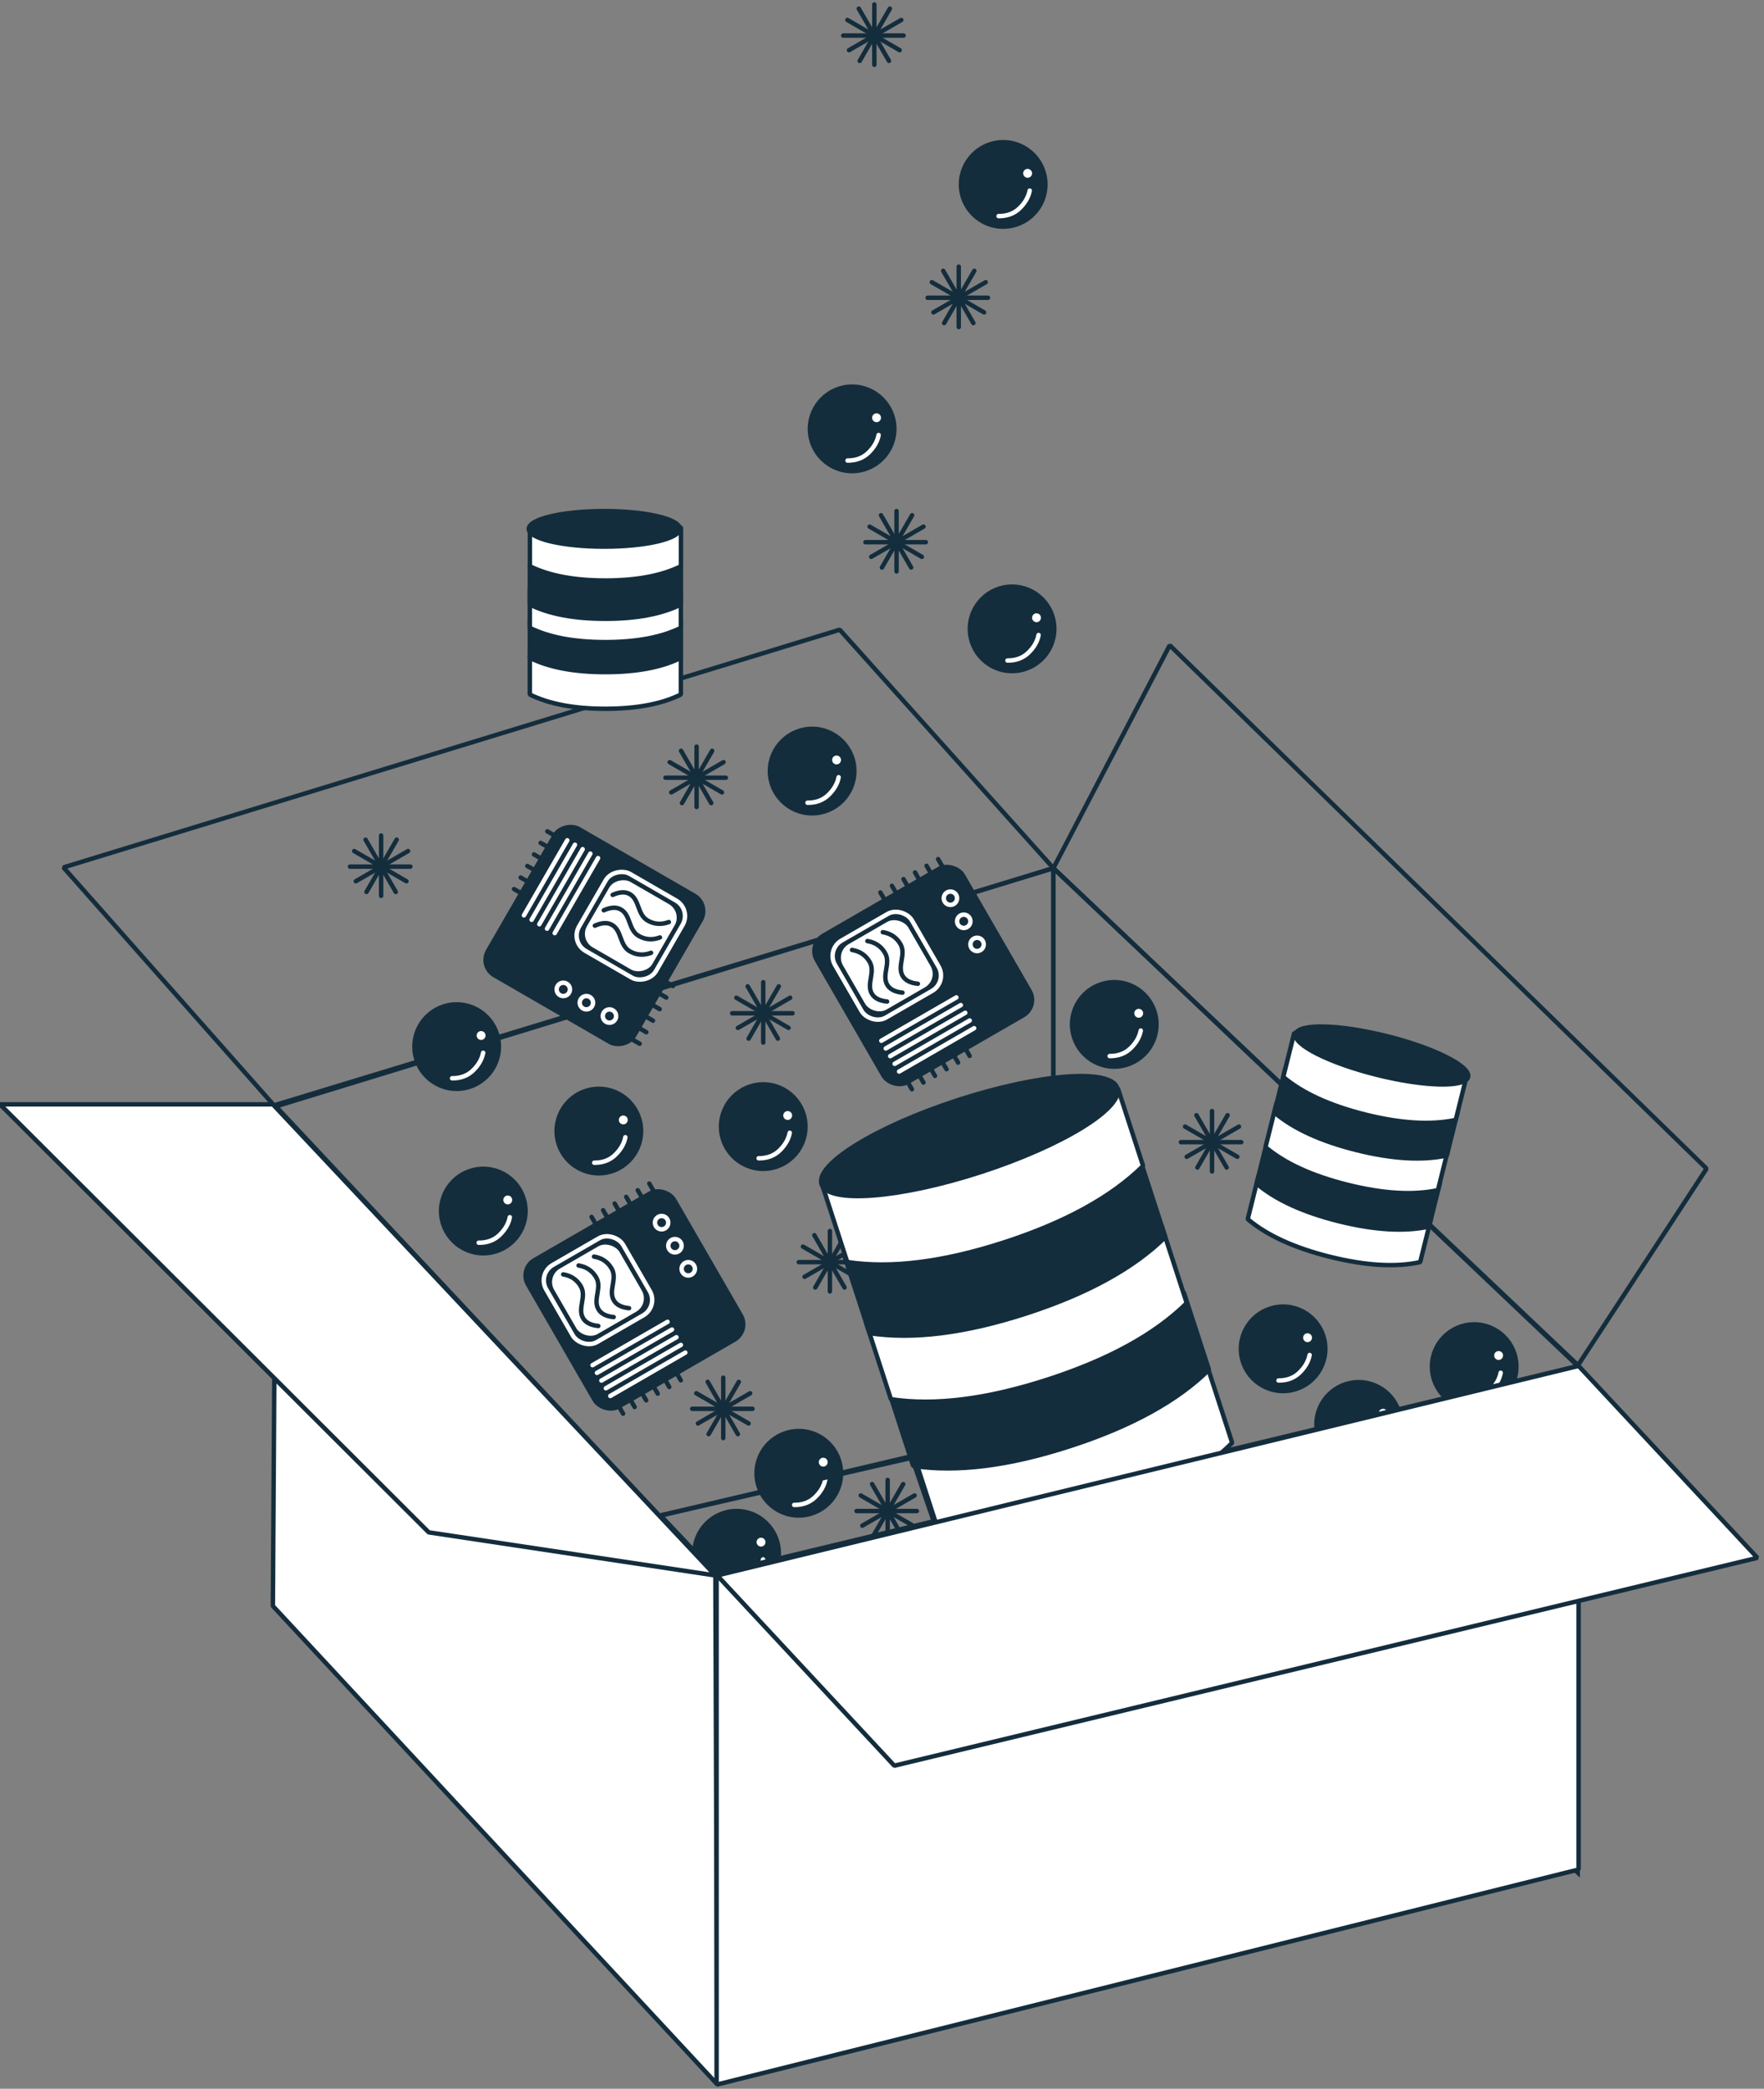 <svg xmlns="http://www.w3.org/2000/svg" width="397" height="470" viewBox="0 0 397 470">
  <rect x="0" y="0" width="397" height="470" fill="#808080" stroke="none"/>
  <g fill="none" fill-rule="evenodd">
    <path stroke="#979797"/>
    <polygon stroke="#142D3D" stroke-linejoin="bevel" points="61.91 249 14.278 195.175 188.985 141.696 237.072 195.345"/>
    <polygon stroke="#142D3D" points="237.072 195.345 237.072 320.137 62.41 361.326 62.41 248.493"/>
    <polygon stroke="#142D3D" points="237.072 195.345 237.072 312.701 355.072 421.345 355.072 307.348"/>
    <polygon stroke="#142D3D" stroke-linejoin="bevel" points="237.072 195.345 263.253 145.191 384.072 262.956 355.149 307.191"/>
    <g stroke="#142D3D" transform="rotate(14 -782.107 1304.184)">
      <path fill="#FFF" stroke-linejoin="bevel" d="M0.087,47.767 C5.166,50.265 11.832,51.514 20.087,51.514 C28.341,51.514 35.008,50.265 40.087,47.767 L40.087,37.514 L0.087,37.514 L0.087,47.767 Z"/>
      <path fill="#142D3D" stroke-linejoin="bevel" d="M0.092,39.521 C5.171,42.019 11.837,43.268 20.092,43.268 C28.347,43.268 35.013,42.019 40.092,39.521 L40.092,29.268 L0.092,29.268 L0.092,39.521 Z"/>
      <path fill="#FFF" stroke-linejoin="bevel" d="M0.049,31.081 C5.128,33.579 11.794,34.828 20.049,34.828 C28.304,34.828 34.97,33.579 40.049,31.081 L40.049,20.828 L0.049,20.828 L0.049,31.081 Z"/>
      <path fill="#142D3D" stroke-linejoin="bevel" d="M0.102,23.029 C5.181,25.527 11.848,26.775 20.102,26.775 C28.357,26.775 35.024,25.527 40.102,23.029 L40.102,12.775 L0.102,12.775 L0.102,23.029 Z"/>
      <path fill="#FFF" stroke-linejoin="bevel" d="M0.108,14.783 C5.186,17.28 11.853,18.529 20.108,18.529 C28.362,18.529 35.029,17.28 40.108,14.783 L40.108,4.529 L0.108,4.529 L0.108,14.783 Z"/>
      <ellipse cx="20.476" cy="4.738" fill="#142D3D" rx="20" ry="4.5"/>
    </g>
    <g stroke="#142D3D" transform="translate(118.217 114.607)">
      <path fill="#FFF" stroke-linejoin="bevel" d="M1.019,41.663 C5.336,43.804 11.002,44.875 18.019,44.875 C25.035,44.875 30.702,43.804 35.019,41.663 L35.019,32.875 L1.019,32.875 L1.019,41.663 Z"/>
      <path fill="#142D3D" stroke-linejoin="bevel" d="M1.024,33.417 C5.341,35.558 11.008,36.629 18.024,36.629 C25.04,36.629 30.707,35.558 35.024,33.417 L35.024,24.629 L1.024,24.629 L1.024,33.417 Z"/>
      <path fill="#FFF" stroke-linejoin="bevel" d="M1.019,26.663 C5.336,28.804 11.002,29.875 18.019,29.875 C25.035,29.875 30.702,28.804 35.019,26.663 L35.019,17.875 L1.019,17.875 L1.019,26.663 Z"/>
      <path fill="#142D3D" stroke-linejoin="bevel" d="M1.024,21.417 C5.341,23.558 11.008,24.629 18.024,24.629 C25.04,24.629 30.707,23.558 35.024,21.417 L35.024,12.629 L1.024,12.629 L1.024,21.417 Z"/>
      <path fill="#FFF" stroke-linejoin="bevel" d="M1.037,12.802 C5.354,14.943 11.021,16.013 18.037,16.013 C25.053,16.013 30.72,14.943 35.037,12.802 L35.037,4.013 L1.037,4.013 L1.037,12.802 Z"/>
      <ellipse cx="17.783" cy="4.393" fill="#142D3D" rx="17" ry="4"/>
    </g>
    <path stroke="#979797"/>
    <g transform="translate(93.274 226)">
      <circle cx="9.5" cy="9.5" r="9.5" fill="#142D3D" stroke="#142D3D"/>
      <circle cx="15" cy="7" r="1" fill="#FFF"/>
      <path stroke="#FFF" stroke-linecap="round" d="M8.464,16.628 C10.398,16.644 11.981,16.048 13.214,14.838 C14.447,13.628 15.197,12.311 15.464,10.887"/>
    </g>
    <g transform="translate(170.274 322)">
      <circle cx="9.5" cy="9.5" r="9.5" fill="#142D3D" stroke="#142D3D"/>
      <circle cx="15" cy="7" r="1" fill="#FFF"/>
      <path stroke="#FFF" stroke-linecap="round" d="M8.464,16.628 C10.398,16.644 11.981,16.048 13.214,14.838 C14.447,13.628 15.197,12.311 15.464,10.887"/>
    </g>
    <g transform="translate(162.274 244)">
      <circle cx="9.5" cy="9.5" r="9.5" fill="#142D3D" stroke="#142D3D"/>
      <circle cx="15" cy="7" r="1" fill="#FFF"/>
      <path stroke="#FFF" stroke-linecap="round" d="M8.464,16.628 C10.398,16.644 11.981,16.048 13.214,14.838 C14.447,13.628 15.197,12.311 15.464,10.887"/>
    </g>
    <g transform="translate(125.274 245)">
      <circle cx="9.5" cy="9.5" r="9.5" fill="#142D3D" stroke="#142D3D"/>
      <circle cx="15" cy="7" r="1" fill="#FFF"/>
      <path stroke="#FFF" stroke-linecap="round" d="M8.464,16.628 C10.398,16.644 11.981,16.048 13.214,14.838 C14.447,13.628 15.197,12.311 15.464,10.887"/>
    </g>
    <g transform="translate(99.274 263)">
      <circle cx="9.5" cy="9.5" r="9.5" fill="#142D3D" stroke="#142D3D"/>
      <circle cx="15" cy="7" r="1" fill="#FFF"/>
      <path stroke="#FFF" stroke-linecap="round" d="M8.464,16.628 C10.398,16.644 11.981,16.048 13.214,14.838 C14.447,13.628 15.197,12.311 15.464,10.887"/>
    </g>
    <g transform="translate(296.274 311)">
      <circle cx="9.5" cy="9.5" r="9.5" fill="#142D3D" stroke="#142D3D"/>
      <circle cx="15" cy="7" r="1" fill="#FFF"/>
      <path stroke="#FFF" stroke-linecap="round" d="M8.464,16.628 C10.398,16.644 11.981,16.048 13.214,14.838 C14.447,13.628 15.197,12.311 15.464,10.887"/>
    </g>
    <g transform="translate(279.274 294)">
      <circle cx="9.5" cy="9.5" r="9.5" fill="#142D3D" stroke="#142D3D"/>
      <circle cx="15" cy="7" r="1" fill="#FFF"/>
      <path stroke="#FFF" stroke-linecap="round" d="M8.464,16.628 C10.398,16.644 11.981,16.048 13.214,14.838 C14.447,13.628 15.197,12.311 15.464,10.887"/>
    </g>
    <g transform="translate(241.274 221)">
      <circle cx="9.5" cy="9.5" r="9.5" fill="#142D3D" stroke="#142D3D"/>
      <circle cx="15" cy="7" r="1" fill="#FFF"/>
      <path stroke="#FFF" stroke-linecap="round" d="M8.464,16.628 C10.398,16.644 11.981,16.048 13.214,14.838 C14.447,13.628 15.197,12.311 15.464,10.887"/>
    </g>
    <g transform="translate(322.274 298)">
      <circle cx="9.5" cy="9.5" r="9.5" fill="#142D3D" stroke="#142D3D"/>
      <circle cx="15" cy="7" r="1" fill="#FFF"/>
      <path stroke="#FFF" stroke-linecap="round" d="M8.464,16.628 C10.398,16.644 11.981,16.048 13.214,14.838 C14.447,13.628 15.197,12.311 15.464,10.887"/>
    </g>
    <g transform="translate(218.274 132)">
      <circle cx="9.5" cy="9.5" r="9.5" fill="#142D3D" stroke="#142D3D"/>
      <circle cx="15" cy="7" r="1" fill="#FFF"/>
      <path stroke="#FFF" stroke-linecap="round" d="M8.464,16.628 C10.398,16.644 11.981,16.048 13.214,14.838 C14.447,13.628 15.197,12.311 15.464,10.887"/>
    </g>
    <g transform="translate(156.274 340)">
      <circle cx="9.5" cy="9.5" r="9.5" fill="#142D3D" stroke="#142D3D"/>
      <circle cx="15" cy="7" r="1" fill="#FFF"/>
      <path stroke="#FFF" stroke-linecap="round" d="M8.464,16.628 C10.398,16.644 11.981,16.048 13.214,14.838 C14.447,13.628 15.197,12.311 15.464,10.887"/>
    </g>
    <g transform="translate(182.274 87)">
      <circle cx="9.5" cy="9.5" r="9.5" fill="#142D3D" stroke="#142D3D"/>
      <circle cx="15" cy="7" r="1" fill="#FFF"/>
      <path stroke="#FFF" stroke-linecap="round" d="M8.464,16.628 C10.398,16.644 11.981,16.048 13.214,14.838 C14.447,13.628 15.197,12.311 15.464,10.887"/>
    </g>
    <g transform="translate(216.274 32)">
      <circle cx="9.5" cy="9.5" r="9.5" fill="#142D3D" stroke="#142D3D"/>
      <circle cx="15" cy="7" r="1" fill="#FFF"/>
      <path stroke="#FFF" stroke-linecap="round" d="M8.464,16.628 C10.398,16.644 11.981,16.048 13.214,14.838 C14.447,13.628 15.197,12.311 15.464,10.887"/>
    </g>
    <g transform="rotate(-30 586.83 -73.032)">
      <rect width="38" height="38" x=".5" y="2.5" fill="#142D3D" stroke="#142D3D" rx="4"/>
      <path stroke="#142D3D" stroke-linecap="round" d="M20.5.5L20.5 4.392M23.5.5L23.5 4.392M26.5.5L26.5 4.392M29.5.5L29.5 4.392M32.5.5L32.5 4.392M35.5.5L35.5 4.392M4.5 38.5L4.5 42.392M7.5 38.5L7.5 42.392M10.5 38.5L10.5 42.392M13.5 38.5L13.5 42.392M16.5 38.5L16.5 42.392M19.5 38.5L19.5 42.392"/>
      <g transform="translate(3 5)">
        <rect width="18" height="18" x="1.5" y="1.5" fill="#FFF" stroke="#142D3D" rx="4"/>
        <rect width="20" height="20" x=".5" y=".5" stroke="#FFF" rx="4"/>
        <path stroke="#142D3D" stroke-linecap="round" d="M5.5 3.509C6.896 4.657 7.593 6.099 7.593 7.835 7.593 10.509 4.445 11.701 4.445 14.258 4.445 15.424 5.141 16.508 6.531 17.509M9.5 3.509C10.896 4.657 11.593 6.099 11.593 7.835 11.593 10.509 8.445 11.701 8.445 14.258 8.445 15.424 9.141 16.508 10.531 17.509M13.5 3.509C14.896 4.657 15.593 6.099 15.593 7.835 15.593 10.509 12.445 11.701 12.445 14.258 12.445 15.424 13.141 16.508 14.531 17.509"/>
      </g>
      <circle cx="33.5" cy="9.5" r="1.5" stroke="#FFF"/>
      <circle cx="33.5" cy="15.5" r="1.5" stroke="#FFF"/>
      <circle cx="33.5" cy="21.5" r="1.5" stroke="#FFF"/>
      <path stroke="#FFF" stroke-linecap="round" d="M4 29.5L23.5 29.5M4 31.5L23.5 31.5M4 33.5L23.5 33.5M4 35.5L23.5 35.5M4 37.5L23.5 37.5"/>
    </g>
    <g transform="rotate(-30 483.11 -230.824)">
      <rect width="38" height="38" x=".5" y="2.5" fill="#142D3D" stroke="#142D3D" rx="4"/>
      <path stroke="#142D3D" stroke-linecap="round" d="M20.5.5L20.5 4.392M23.5.5L23.5 4.392M26.5.5L26.5 4.392M29.5.5L29.5 4.392M32.5.5L32.5 4.392M35.5.5L35.5 4.392M4.5 38.5L4.5 42.392M7.5 38.5L7.5 42.392M10.5 38.5L10.5 42.392M13.5 38.5L13.5 42.392M16.5 38.5L16.5 42.392M19.5 38.5L19.5 42.392"/>
      <g transform="translate(3 5)">
        <rect width="18" height="18" x="1.5" y="1.5" fill="#FFF" stroke="#142D3D" rx="4"/>
        <rect width="20" height="20" x=".5" y=".5" stroke="#FFF" rx="4"/>
        <path stroke="#142D3D" stroke-linecap="round" d="M5.5 3.509C6.896 4.657 7.593 6.099 7.593 7.835 7.593 10.509 4.445 11.701 4.445 14.258 4.445 15.424 5.141 16.508 6.531 17.509M9.5 3.509C10.896 4.657 11.593 6.099 11.593 7.835 11.593 10.509 8.445 11.701 8.445 14.258 8.445 15.424 9.141 16.508 10.531 17.509M13.5 3.509C14.896 4.657 15.593 6.099 15.593 7.835 15.593 10.509 12.445 11.701 12.445 14.258 12.445 15.424 13.141 16.508 14.531 17.509"/>
      </g>
      <circle cx="33.5" cy="9.5" r="1.5" stroke="#FFF"/>
      <circle cx="33.5" cy="15.5" r="1.5" stroke="#FFF"/>
      <circle cx="33.5" cy="21.5" r="1.5" stroke="#FFF"/>
      <path stroke="#FFF" stroke-linecap="round" d="M4 29.5L23.5 29.5M4 31.5L23.5 31.5M4 33.5L23.5 33.5M4 35.5L23.5 35.5M4 37.5L23.5 37.5"/>
    </g>
    <g transform="rotate(120 22.077 148.988)">
      <rect width="38" height="38" x=".5" y="2.5" fill="#142D3D" stroke="#142D3D" rx="4"/>
      <path stroke="#142D3D" stroke-linecap="round" d="M20.5.5L20.5 4.392M23.5.5L23.5 4.392M26.5.5L26.5 4.392M29.5.5L29.5 4.392M32.5.5L32.5 4.392M35.5.5L35.5 4.392M4.5 38.5L4.5 42.392M7.5 38.5L7.5 42.392M10.5 38.5L10.5 42.392M13.5 38.5L13.5 42.392M16.5 38.5L16.5 42.392M19.5 38.5L19.5 42.392"/>
      <g transform="translate(3 5)">
        <rect width="18" height="18" x="1.5" y="1.5" fill="#FFF" stroke="#142D3D" rx="4"/>
        <rect width="20" height="20" x=".5" y=".5" stroke="#FFF" rx="4"/>
        <path stroke="#142D3D" stroke-linecap="round" d="M5.5 3.509C6.896 4.657 7.593 6.099 7.593 7.835 7.593 10.509 4.445 11.701 4.445 14.258 4.445 15.424 5.141 16.508 6.531 17.509M9.5 3.509C10.896 4.657 11.593 6.099 11.593 7.835 11.593 10.509 8.445 11.701 8.445 14.258 8.445 15.424 9.141 16.508 10.531 17.509M13.5 3.509C14.896 4.657 15.593 6.099 15.593 7.835 15.593 10.509 12.445 11.701 12.445 14.258 12.445 15.424 13.141 16.508 14.531 17.509"/>
      </g>
      <circle cx="33.5" cy="9.5" r="1.5" stroke="#FFF"/>
      <circle cx="33.5" cy="15.5" r="1.5" stroke="#FFF"/>
      <circle cx="33.5" cy="21.5" r="1.5" stroke="#FFF"/>
      <path stroke="#FFF" stroke-linecap="round" d="M4 29.5L23.5 29.5M4 31.5L23.5 31.5M4 33.5L23.5 33.5M4 35.5L23.5 35.5M4 37.5L23.5 37.5"/>
    </g>
    <polygon fill="#FFF" stroke="#142D3D" stroke-linejoin="bevel" points="62.125 248.993 161 354.493 161.41 468.993 61.41 361.364"/>
    <polygon stroke="#142D3D" points="148.676 341 161.41 354.493 210.425 343.139 205.229 328"/>
    <polygon fill="#FFF" stroke="#142D3D" stroke-linejoin="bevel" points="161.274 354.063 355.274 307.348 355.274 420.665 161.274 469.066"/>
    <polygon fill="#FFF" stroke="#142D3D" stroke-linejoin="bevel" points="61.41 248.493 0 248.493 96.494 344.797 161 354.493"/>
    <g stroke="#142D3D" stroke-linecap="round" transform="translate(265.274 249)">
      <path d="M0.5,8 L14.083,8"/>
      <path d="M0.5,8 L14.083,8" transform="rotate(30 7.5 8)"/>
      <path d="M0.5,8 L14.083,8" transform="rotate(60 7.5 8)"/>
      <path d="M0.5,8 L14.083,8" transform="rotate(90 7.5 8)"/>
      <path d="M0.5,8 L14.083,8" transform="rotate(120 7.5 8)"/>
      <path d="M0.5,8 L14.083,8" transform="rotate(150 7.5 8)"/>
    </g>
    <g stroke="#142D3D" stroke-linecap="round" transform="translate(78.274 187)">
      <path d="M0.5,8 L14.083,8"/>
      <path d="M0.5,8 L14.083,8" transform="rotate(30 7.5 8)"/>
      <path d="M0.5,8 L14.083,8" transform="rotate(60 7.5 8)"/>
      <path d="M0.5,8 L14.083,8" transform="rotate(90 7.5 8)"/>
      <path d="M0.5,8 L14.083,8" transform="rotate(120 7.5 8)"/>
      <path d="M0.5,8 L14.083,8" transform="rotate(150 7.5 8)"/>
    </g>
    <g stroke="#142D3D" stroke-linecap="round" transform="translate(194.274 114)">
      <path d="M0.5,8 L14.083,8"/>
      <path d="M0.5,8 L14.083,8" transform="rotate(30 7.5 8)"/>
      <path d="M0.5,8 L14.083,8" transform="rotate(60 7.5 8)"/>
      <path d="M0.5,8 L14.083,8" transform="rotate(90 7.5 8)"/>
      <path d="M0.5,8 L14.083,8" transform="rotate(120 7.5 8)"/>
      <path d="M0.5,8 L14.083,8" transform="rotate(150 7.5 8)"/>
    </g>
    <g transform="translate(173.274 164)">
      <circle cx="9.5" cy="9.5" r="9.5" fill="#142D3D" stroke="#142D3D"/>
      <circle cx="15" cy="7" r="1" fill="#FFF"/>
      <path stroke="#FFF" stroke-linecap="round" d="M8.464,16.628 C10.398,16.644 11.981,16.048 13.214,14.838 C14.447,13.628 15.197,12.311 15.464,10.887"/>
    </g>
    <g stroke="#142D3D" stroke-linecap="round" transform="translate(149.274 167)">
      <path d="M0.5,8 L14.083,8"/>
      <path d="M0.5,8 L14.083,8" transform="rotate(30 7.5 8)"/>
      <path d="M0.5,8 L14.083,8" transform="rotate(60 7.5 8)"/>
      <path d="M0.5,8 L14.083,8" transform="rotate(90 7.5 8)"/>
      <path d="M0.5,8 L14.083,8" transform="rotate(120 7.5 8)"/>
      <path d="M0.5,8 L14.083,8" transform="rotate(150 7.5 8)"/>
    </g>
    <g stroke="#142D3D" stroke-linecap="round" transform="translate(208.274 59)">
      <path d="M0.5,8 L14.083,8"/>
      <path d="M0.5,8 L14.083,8" transform="rotate(30 7.5 8)"/>
      <path d="M0.5,8 L14.083,8" transform="rotate(60 7.5 8)"/>
      <path d="M0.5,8 L14.083,8" transform="rotate(90 7.5 8)"/>
      <path d="M0.5,8 L14.083,8" transform="rotate(120 7.5 8)"/>
      <path d="M0.5,8 L14.083,8" transform="rotate(150 7.5 8)"/>
    </g>
    <g stroke="#142D3D" stroke-linecap="round" transform="translate(189.274)">
      <path d="M0.5,8 L14.083,8"/>
      <path d="M0.5,8 L14.083,8" transform="rotate(30 7.5 8)"/>
      <path d="M0.5,8 L14.083,8" transform="rotate(60 7.5 8)"/>
      <path d="M0.5,8 L14.083,8" transform="rotate(90 7.5 8)"/>
      <path d="M0.5,8 L14.083,8" transform="rotate(120 7.5 8)"/>
      <path d="M0.5,8 L14.083,8" transform="rotate(150 7.5 8)"/>
    </g>
    <g stroke="#142D3D" stroke-linecap="round" transform="translate(164.274 220)">
      <path d="M0.5,8 L14.083,8"/>
      <path d="M0.5,8 L14.083,8" transform="rotate(30 7.5 8)"/>
      <path d="M0.5,8 L14.083,8" transform="rotate(60 7.5 8)"/>
      <path d="M0.5,8 L14.083,8" transform="rotate(90 7.5 8)"/>
      <path d="M0.5,8 L14.083,8" transform="rotate(120 7.5 8)"/>
      <path d="M0.5,8 L14.083,8" transform="rotate(150 7.5 8)"/>
    </g>
    <g stroke="#142D3D" stroke-linecap="round" transform="translate(192.274 332)">
      <path d="M0.5,8 L14.083,8"/>
      <path d="M0.5,8 L14.083,8" transform="rotate(30 7.5 8)"/>
      <path d="M0.5,8 L14.083,8" transform="rotate(60 7.5 8)"/>
      <path d="M0.5,8 L14.083,8" transform="rotate(90 7.5 8)"/>
      <path d="M0.5,8 L14.083,8" transform="rotate(120 7.5 8)"/>
      <path d="M0.5,8 L14.083,8" transform="rotate(150 7.5 8)"/>
    </g>
    <g stroke="#142D3D" stroke-linecap="round" transform="translate(155.274 309)">
      <path d="M0.5,8 L14.083,8"/>
      <path d="M0.5,8 L14.083,8" transform="rotate(30 7.5 8)"/>
      <path d="M0.5,8 L14.083,8" transform="rotate(60 7.5 8)"/>
      <path d="M0.5,8 L14.083,8" transform="rotate(90 7.5 8)"/>
      <path d="M0.5,8 L14.083,8" transform="rotate(120 7.5 8)"/>
      <path d="M0.5,8 L14.083,8" transform="rotate(150 7.5 8)"/>
    </g>
    <g stroke="#142D3D" stroke-linecap="round" transform="translate(179.274 276)">
      <path d="M0.5,8 L14.083,8"/>
      <path d="M0.5,8 L14.083,8" transform="rotate(30 7.5 8)"/>
      <path d="M0.5,8 L14.083,8" transform="rotate(60 7.5 8)"/>
      <path d="M0.5,8 L14.083,8" transform="rotate(90 7.5 8)"/>
      <path d="M0.5,8 L14.083,8" transform="rotate(120 7.5 8)"/>
      <path d="M0.5,8 L14.083,8" transform="rotate(150 7.5 8)"/>
    </g>
    <g stroke="#142D3D" transform="rotate(-18 907.071 -443.455)">
      <path fill="#FFF" stroke-linejoin="bevel" d="M1.773,92.45 C10.534,96.911 22.034,99.141 36.273,99.141 C50.512,99.141 62.012,96.911 70.773,92.45 L70.773,74.141 L1.773,74.141 L1.773,92.45 Z"/>
      <path fill="#142D3D" stroke-linejoin="bevel" d="M0.884,75.198 C9.771,79.658 21.438,81.889 35.884,81.889 C50.329,81.889 61.996,79.658 70.884,75.198 L70.884,56.889 L0.884,56.889 L0.884,75.198 Z"/>
      <path fill="#FFF" stroke-linejoin="bevel" d="M0.764,59.387 C9.651,63.847 21.318,66.078 35.764,66.078 C50.209,66.078 61.876,63.847 70.764,59.387 L70.764,41.078 L0.764,41.078 L0.764,59.387 Z"/>
      <path fill="#142D3D" stroke-linejoin="bevel" d="M0.771,43.758 C9.658,48.218 21.325,50.448 35.771,50.448 C50.216,50.448 61.883,48.218 70.771,43.758 L70.771,25.448 L0.771,25.448 L0.771,43.758 Z"/>
      <path fill="#FFF" stroke-linejoin="bevel" d="M0.96,26.996 C9.847,31.456 21.514,33.686 35.96,33.686 C50.405,33.686 62.072,31.456 70.96,26.996 L70.96,8.686 L0.96,8.686 L0.96,26.996 Z"/>
      <ellipse cx="35.864" cy="8.537" fill="#142D3D" rx="35" ry="8.5"/>
    </g>
    <polygon fill="#FFF" stroke="#142D3D" stroke-linejoin="bevel" points="161.41 354.493 201.274 397.302 395.519 350.528 355.274 307.348"/>
  </g>
</svg>
